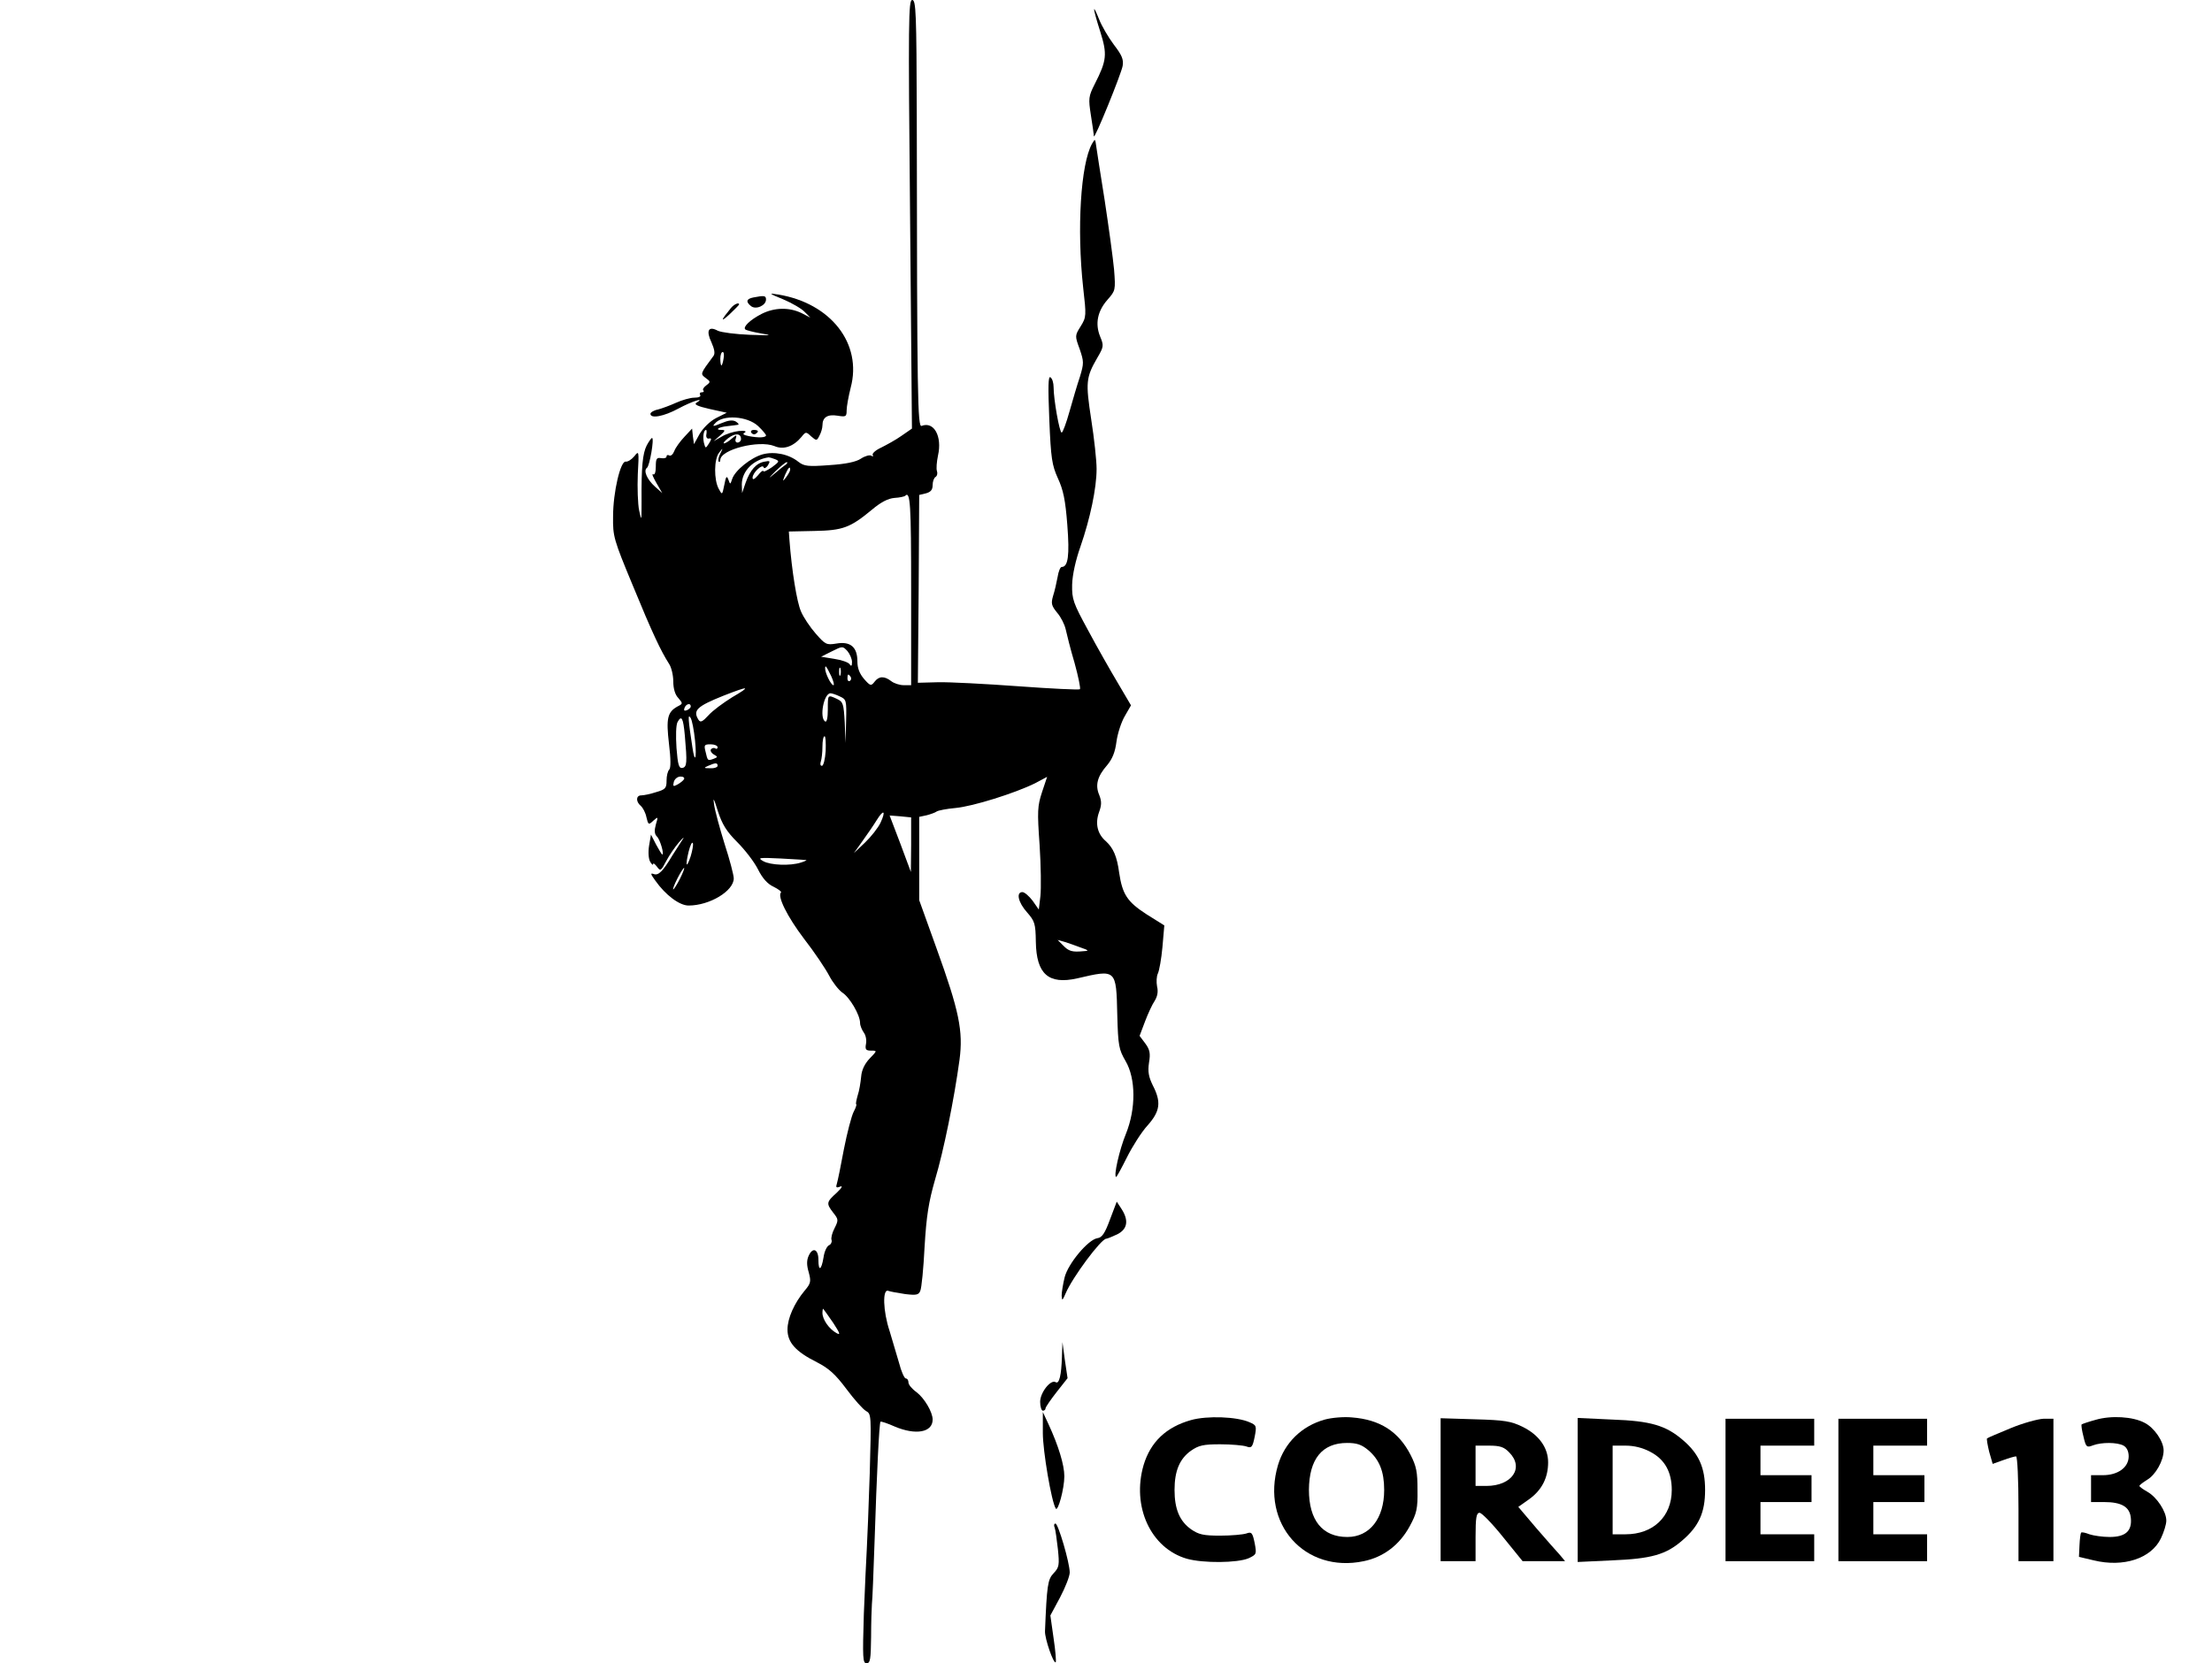 <?xml version="1.0" standalone="no"?>
<!DOCTYPE svg PUBLIC "-//W3C//DTD SVG 20010904//EN"
 "http://www.w3.org/TR/2001/REC-SVG-20010904/DTD/svg10.dtd">
<svg version="1.0" xmlns="http://www.w3.org/2000/svg"
 width="823pt" height="619pt" viewBox="0 0 823 619"
 preserveAspectRatio="xMidYMid meet">

<g transform="translate(0,619) scale(0.1,-0.1)"
fill="#000000" stroke="none">
<path d="M3386 5392 l7 -797 -39 -27 c-21 -15 -56 -34 -76 -44 -20 -9 -34 -22
-31 -27 3 -6 1 -7 -5 -3 -6 4 -24 -1 -39 -11 -18 -12 -56 -20 -117 -24 -80 -6
-94 -4 -115 12 -36 29 -90 40 -134 28 -43 -12 -103 -60 -113 -92 -7 -21 -7
-21 -14 -2 -6 16 -9 13 -15 -19 -8 -39 -8 -39 -21 -15 -18 33 -18 111 2 135
14 18 15 18 4 -4 -7 -13 -9 -26 -6 -30 3 -3 6 0 6 6 0 39 143 75 201 52 34
-15 71 -2 101 34 16 20 17 20 36 2 20 -17 21 -17 31 3 6 11 11 28 11 38 0 30
19 42 56 36 31 -5 34 -4 34 20 0 14 7 52 15 84 44 164 -74 315 -270 347 -37 6
-35 4 19 -18 33 -14 69 -35 80 -47 l21 -21 -33 17 c-46 22 -100 21 -148 -3
-43 -22 -71 -49 -61 -58 3 -3 30 -10 59 -15 45 -7 38 -8 -42 -5 -53 2 -106 9
-119 15 -35 19 -45 1 -24 -43 11 -25 14 -41 8 -50 -51 -69 -50 -67 -29 -83 18
-13 18 -15 2 -27 -10 -7 -15 -16 -11 -19 3 -4 1 -7 -6 -7 -7 0 -9 -4 -6 -10 4
-6 -6 -10 -22 -10 -15 0 -46 -9 -68 -19 -22 -10 -52 -21 -67 -25 -16 -3 -28
-11 -28 -16 0 -19 50 -10 105 20 50 27 102 43 66 21 -10 -6 5 -13 49 -23 l64
-14 -40 -20 c-23 -12 -48 -37 -61 -59 l-21 -38 -4 29 -3 29 -28 -30 c-16 -17
-33 -40 -38 -53 -5 -13 -13 -20 -19 -17 -5 3 -10 2 -10 -4 0 -5 -9 -8 -20 -6
-17 3 -20 -2 -20 -31 0 -21 -4 -33 -10 -29 -6 3 0 -11 12 -32 l22 -38 -27 24
c-30 27 -44 60 -30 70 10 6 28 111 19 111 -3 0 -12 -13 -20 -28 -15 -30 -20
-79 -19 -207 0 -74 0 -77 -9 -35 -5 25 -7 85 -5 135 5 88 4 89 -13 67 -10 -12
-24 -21 -32 -20 -19 4 -47 -113 -47 -204 -1 -74 2 -85 73 -256 73 -178 105
-245 135 -292 9 -13 16 -43 16 -66 0 -27 7 -50 19 -62 17 -20 17 -21 -3 -31
-38 -21 -43 -45 -32 -139 7 -57 7 -90 1 -96 -6 -6 -10 -24 -10 -41 0 -28 -4
-33 -39 -43 -21 -7 -46 -12 -55 -12 -20 0 -21 -23 -2 -39 8 -7 18 -26 21 -42
7 -29 8 -30 26 -13 18 16 18 15 9 -15 -6 -22 -5 -35 4 -44 12 -11 28 -67 20
-67 -2 0 -12 17 -23 37 l-19 37 -7 -41 c-4 -25 -2 -49 4 -60 6 -10 11 -14 11
-9 0 6 6 1 14 -9 13 -18 15 -17 35 21 11 21 33 53 47 69 19 22 22 23 10 5 -9
-14 -24 -38 -34 -53 -35 -59 -52 -76 -69 -70 -14 5 -13 1 5 -24 38 -54 90 -93
124 -93 78 0 168 54 168 101 0 12 -15 70 -34 128 -18 58 -36 124 -39 146 -5
30 -1 25 14 -24 16 -49 32 -75 72 -115 28 -28 63 -73 77 -101 17 -34 36 -55
58 -65 18 -9 30 -18 28 -21 -15 -14 23 -90 85 -172 39 -50 81 -113 94 -138 13
-25 35 -53 49 -63 27 -17 66 -83 66 -113 0 -10 7 -26 14 -36 7 -9 11 -28 8
-42 -4 -21 0 -25 19 -25 23 0 23 0 -5 -29 -19 -20 -30 -43 -32 -68 -2 -21 -7
-53 -13 -70 -5 -18 -8 -33 -5 -33 2 0 -2 -13 -10 -28 -8 -16 -24 -77 -36 -138
-11 -60 -23 -118 -26 -128 -5 -15 -3 -18 12 -12 11 4 6 -5 -13 -23 -39 -35
-39 -40 -13 -74 20 -25 20 -28 5 -58 -9 -17 -14 -37 -11 -44 2 -7 -2 -16 -9
-19 -8 -3 -18 -23 -21 -46 -8 -48 -19 -53 -19 -8 0 39 -21 48 -36 15 -8 -17
-8 -35 0 -62 9 -34 8 -41 -15 -68 -39 -47 -64 -103 -64 -145 0 -48 30 -82 110
-122 43 -22 68 -44 109 -99 29 -39 62 -76 73 -82 20 -11 20 -16 14 -232 -4
-122 -9 -249 -11 -282 -2 -33 -7 -142 -11 -242 -5 -164 -4 -183 10 -183 14 0
16 15 17 98 0 53 2 108 3 122 2 14 6 119 10 235 8 247 17 438 22 444 2 2 26
-6 53 -18 78 -33 141 -22 141 26 0 28 -31 80 -60 102 -17 12 -30 28 -30 36 0
8 -4 15 -10 15 -5 0 -17 26 -25 58 -9 31 -25 84 -35 118 -25 75 -27 159 -5
150 8 -3 37 -8 63 -12 42 -5 50 -3 56 12 5 11 12 84 16 164 7 116 15 166 39
250 32 107 71 299 91 446 14 107 -1 181 -86 416 l-64 178 0 155 0 155 28 6
c15 4 32 10 37 14 6 4 37 10 70 13 65 6 221 55 296 92 l45 24 -19 -57 c-17
-52 -18 -70 -9 -197 5 -77 6 -162 3 -190 l-6 -50 -23 33 c-13 17 -30 32 -38
32 -24 0 -16 -38 17 -75 29 -33 32 -42 33 -110 2 -120 47 -160 154 -136 146
34 145 35 149 -136 3 -115 6 -129 31 -172 38 -65 39 -177 1 -271 -24 -58 -47
-160 -36 -160 2 0 20 33 40 73 20 40 54 94 77 119 47 53 51 87 19 149 -15 31
-19 50 -14 84 6 35 3 49 -14 72 l-21 28 20 53 c11 29 27 64 36 77 10 16 14 34
9 54 -3 16 -2 38 3 48 5 10 13 54 17 98 l7 81 -67 42 c-71 46 -89 74 -101 154
-8 61 -22 92 -49 117 -32 27 -41 66 -26 108 10 27 10 41 1 64 -16 37 -7 70 29
111 20 24 30 49 35 88 4 30 18 73 31 95 l23 40 -50 85 c-28 47 -78 135 -110
195 -55 101 -60 115 -59 169 1 37 13 91 31 142 36 104 60 217 60 289 0 31 -9
114 -20 184 -21 138 -20 156 23 230 24 41 24 45 10 79 -19 47 -10 94 28 137
29 33 30 35 24 112 -4 43 -20 159 -35 258 -16 99 -30 191 -32 205 -3 24 -4 24
-15 5 -42 -75 -57 -316 -33 -535 12 -105 12 -110 -9 -144 -22 -35 -22 -36 -4
-85 16 -47 16 -53 1 -103 -10 -29 -27 -88 -39 -130 -12 -43 -25 -78 -29 -78
-8 0 -30 124 -30 169 0 16 -5 33 -12 37 -8 5 -9 -33 -4 -157 6 -146 10 -170
32 -219 20 -43 28 -81 35 -173 9 -115 3 -157 -21 -157 -5 0 -12 -17 -15 -37
-4 -21 -11 -53 -17 -71 -8 -28 -6 -36 15 -62 14 -16 28 -44 32 -62 4 -18 18
-75 33 -125 14 -51 23 -95 20 -98 -3 -3 -106 2 -229 11 -123 9 -258 16 -299
15 l-75 -2 3 350 2 349 25 6 c18 5 25 13 25 31 0 13 5 27 11 30 6 4 8 14 5 22
-3 8 -1 34 4 58 16 71 -15 128 -61 110 -15 -6 -17 105 -18 1153 -1 386 -3 432
-17 432 -14 0 -15 -76 -8 -798z m-694 -537 c-2 -14 -6 -25 -8 -25 -2 0 -4 11
-4 25 0 14 4 25 9 25 4 0 6 -11 3 -25z m129 -251 c16 -15 29 -31 29 -34 0 -9
-28 -10 -64 -3 -20 4 -25 8 -15 13 8 5 0 8 -22 6 -19 -2 -48 -11 -64 -21 l-30
-17 24 21 c20 18 21 21 5 21 -26 0 -10 11 22 14 16 2 34 4 39 5 6 1 2 6 -7 12
-12 7 -28 5 -54 -6 -31 -13 -35 -13 -24 -1 28 34 121 28 161 -10z m-193 -31
c-2 -10 3 -17 10 -15 10 2 10 -2 0 -18 -13 -20 -13 -20 -19 2 -5 22 -1 48 8
48 2 0 3 -8 1 -17z m129 -17 c0 -7 -6 -13 -13 -13 -7 0 -10 7 -6 16 4 14 2 13
-15 -1 -11 -10 -24 -18 -29 -18 -5 0 2 9 15 19 26 20 48 19 48 -3z m127 -75
c17 -7 16 -9 -12 -30 -18 -12 -32 -19 -32 -14 -1 4 -10 -3 -20 -16 -13 -15
-20 -18 -20 -9 0 19 37 53 41 39 2 -6 9 -3 16 7 10 17 8 18 -12 14 -31 -5 -54
-31 -71 -79 l-13 -38 -1 32 c0 50 43 93 100 101 3 0 14 -3 24 -7z m41 -19 c-6
-4 -24 -18 -40 -32 -29 -24 -29 -23 2 8 18 17 36 32 40 32 4 0 3 -3 -2 -8z
m15 -20 c0 -5 -7 -17 -15 -28 -14 -18 -14 -17 -4 9 12 27 19 34 19 19z m450
-447 l0 -355 -27 0 c-16 0 -37 7 -47 15 -26 20 -46 19 -62 -2 -13 -17 -16 -16
-39 10 -17 20 -25 40 -25 66 0 53 -26 75 -78 66 -37 -6 -41 -4 -77 37 -21 24
-46 61 -55 83 -15 34 -34 149 -43 268 l-2 29 95 2 c106 2 133 12 214 79 33 28
60 42 84 44 19 1 37 5 40 8 19 19 22 -32 22 -350z m-220 -269 c0 -15 -3 -17
-9 -8 -4 7 -30 16 -57 20 l-49 8 40 20 c40 20 40 20 58 1 9 -11 17 -29 17 -41z
m-77 -53 c8 -18 12 -33 8 -33 -9 0 -31 45 -31 62 0 15 4 10 23 -29z m34 5 c-3
-7 -5 -2 -5 12 0 14 2 19 5 13 2 -7 2 -19 0 -25z m38 -7 c3 -5 2 -12 -3 -15
-5 -3 -9 1 -9 9 0 17 3 19 12 6z m-441 -76 c-32 -20 -72 -49 -88 -67 -22 -24
-30 -28 -37 -17 -22 35 -7 50 93 90 97 38 104 36 32 -6z m401 3 c24 -11 25
-14 23 -92 l-2 -81 -3 76 c-4 70 -6 77 -29 88 -35 16 -34 17 -34 -40 0 -31 -4
-48 -10 -44 -22 14 -5 105 20 105 5 0 21 -5 35 -12z m-555 -37 c0 -5 -7 -11
-14 -14 -10 -4 -13 -1 -9 9 6 15 23 19 23 5z m16 -127 c7 -70 -1 -87 -10 -24
-16 104 -17 125 -7 109 6 -8 13 -47 17 -85z m-38 19 c9 -102 8 -117 -9 -121
-13 -2 -17 11 -22 74 -3 46 -2 86 4 97 15 27 21 15 27 -50z m524 -58 c-2 -30
-8 -55 -14 -55 -6 0 -7 7 -4 16 3 9 6 33 6 55 0 21 3 39 8 39 4 0 5 -25 4 -55z
m-402 14 c0 -5 -4 -8 -9 -4 -5 3 -12 1 -16 -4 -3 -5 2 -14 11 -19 15 -8 15
-10 -1 -16 -22 -8 -22 -8 -30 27 -6 24 -5 27 19 27 14 0 26 -5 26 -11z m0 -69
c0 -5 -12 -10 -27 -9 -25 0 -26 1 -8 9 27 12 35 12 35 0z m-125 -50 c-3 -5
-14 -14 -25 -20 -15 -8 -17 -7 -13 10 3 11 14 20 25 20 10 0 16 -4 13 -10z
m731 -162 c-9 -19 -35 -52 -58 -74 l-41 -39 32 45 c18 25 42 60 53 78 26 42
35 35 14 -10z m114 -82 l-1 -101 -39 105 c-22 58 -40 105 -40 105 0 0 18 -1
40 -3 l40 -4 0 -102z m-820 -42 c-16 -49 -21 -38 -8 16 6 24 13 39 16 32 2 -6
-2 -28 -8 -48z m430 -15 c3 0 -6 -5 -20 -9 -40 -13 -113 -10 -140 5 -23 13
-17 14 65 10 50 -3 92 -5 95 -6z m-470 -69 c-11 -22 -23 -40 -25 -40 -3 0 4
18 15 40 11 22 23 40 25 40 3 0 -4 -18 -15 -40z m1490 -256 c32 -11 33 -13 10
-14 -41 -4 -54 0 -75 22 l-20 20 25 -7 c14 -4 41 -14 60 -21z m-920 -1397 c26
-40 28 -47 12 -38 -27 15 -52 50 -52 75 0 11 2 17 3 15 2 -2 19 -26 37 -52z"/>
<path d="M2795 4580 c4 -6 11 -8 16 -5 14 9 11 15 -7 15 -8 0 -12 -5 -9 -10z"/>
<path d="M4071 6155 c-1 -5 10 -43 23 -84 26 -83 24 -106 -21 -194 -23 -46
-24 -53 -14 -117 6 -38 11 -72 11 -77 1 -16 102 232 107 262 4 24 -3 40 -33
79 -20 27 -45 69 -55 95 -10 25 -18 42 -18 36z"/>
<path d="M2803 5083 c-26 -5 -29 -16 -9 -32 18 -15 56 2 56 24 0 15 -6 16 -47
8z"/>
<path d="M2719 5043 c-37 -45 -40 -55 -6 -24 20 19 37 36 37 38 0 9 -19 1 -31
-14z"/>
<path d="M4130 1652 c-19 -52 -30 -68 -47 -70 -34 -5 -109 -94 -122 -146 -6
-25 -11 -55 -11 -68 1 -20 3 -19 15 9 25 59 132 203 151 203 3 0 21 7 40 16
39 19 45 52 16 96 l-17 26 -25 -66z"/>
<path d="M3951 1140 c-2 -67 -10 -102 -23 -94 -18 12 -58 -38 -58 -73 0 -18 5
-33 10 -33 6 0 10 4 10 9 0 4 19 32 41 60 l41 52 -10 67 -9 67 -2 -55z"/>
<path d="M3880 857 c0 -67 32 -255 48 -281 8 -14 32 74 32 120 0 42 -22 114
-59 194 l-21 45 0 -78z"/>
<path d="M4431 905 c-92 -26 -150 -81 -176 -167 -45 -154 26 -310 161 -349 61
-17 188 -16 230 2 29 14 30 15 22 57 -8 39 -12 42 -31 35 -12 -4 -56 -8 -97
-8 -63 0 -80 4 -109 24 -42 30 -61 75 -61 146 0 71 19 116 61 146 29 20 46 24
109 24 41 0 85 -4 97 -8 19 -7 23 -4 31 35 8 41 7 44 -19 55 -47 21 -158 25
-218 8z"/>
<path d="M4929 907 c-86 -24 -149 -86 -174 -169 -65 -219 100 -404 319 -358
73 15 133 60 171 130 26 48 30 65 29 135 0 67 -4 88 -26 131 -45 87 -114 131
-218 139 -30 3 -76 -1 -101 -8z m162 -114 c41 -35 59 -79 59 -148 0 -106 -54
-175 -137 -175 -93 0 -143 62 -143 176 1 114 49 174 142 174 36 0 54 -6 79
-27z"/>
<path d="M7797 906 c-26 -7 -49 -15 -52 -17 -2 -3 1 -23 7 -46 9 -39 12 -41
35 -32 32 12 90 12 114 -1 12 -7 19 -21 19 -40 0 -41 -40 -70 -96 -70 l-44 0
0 -50 0 -50 48 0 c66 0 96 -18 100 -59 5 -49 -20 -71 -79 -71 -26 0 -60 5 -75
10 -15 6 -29 9 -31 6 -2 -2 -5 -23 -6 -47 l-2 -43 55 -13 c111 -27 214 7 250
82 11 23 20 52 20 66 0 34 -35 87 -70 107 -16 9 -30 19 -30 22 0 3 13 13 29
23 31 18 61 71 61 109 0 34 -35 85 -71 103 -43 23 -124 28 -182 11z"/>
<path d="M5360 646 l0 -266 65 0 65 0 0 90 c0 72 3 90 15 90 8 0 47 -40 87
-90 l73 -90 79 0 79 0 -19 23 c-11 12 -51 57 -88 100 l-67 79 41 29 c47 34 70
80 70 137 0 54 -34 102 -95 132 -43 21 -67 25 -177 28 l-128 4 0 -266z m255
139 c57 -57 11 -125 -85 -125 l-40 0 0 75 0 75 50 0 c41 0 56 -5 75 -25z"/>
<path d="M5870 645 l0 -268 128 6 c146 6 200 21 261 74 62 53 85 104 85 188 0
83 -23 135 -83 186 -63 54 -119 71 -263 76 l-128 6 0 -268z m270 142 c54 -28
80 -75 80 -142 0 -99 -69 -165 -172 -165 l-48 0 0 165 0 165 48 0 c32 0 64 -8
92 -23z"/>
<path d="M6420 645 l0 -265 165 0 165 0 0 50 0 50 -100 0 -100 0 0 60 0 60 95
0 95 0 0 50 0 50 -95 0 -95 0 0 55 0 55 100 0 100 0 0 50 0 50 -165 0 -165 0
0 -265z"/>
<path d="M6840 645 l0 -265 165 0 165 0 0 50 0 50 -100 0 -100 0 0 60 0 60 95
0 95 0 0 50 0 50 -95 0 -95 0 0 55 0 55 100 0 100 0 0 50 0 50 -165 0 -165 0
0 -265z"/>
<path d="M7481 875 c-46 -19 -86 -36 -88 -38 -2 -3 2 -25 8 -50 l13 -45 39 14
c22 8 43 14 48 14 5 0 9 -88 9 -195 l0 -195 65 0 65 0 0 265 0 265 -37 0 c-21
-1 -76 -16 -122 -35z"/>
<path d="M3924 505 c3 -8 8 -45 12 -80 6 -59 5 -68 -16 -90 -22 -23 -25 -45
-32 -216 -1 -27 32 -123 40 -115 2 3 -1 43 -8 89 l-12 85 36 67 c20 38 36 79
36 93 0 36 -43 182 -53 182 -5 0 -7 -7 -3 -15z"/>
</g>
</svg>
